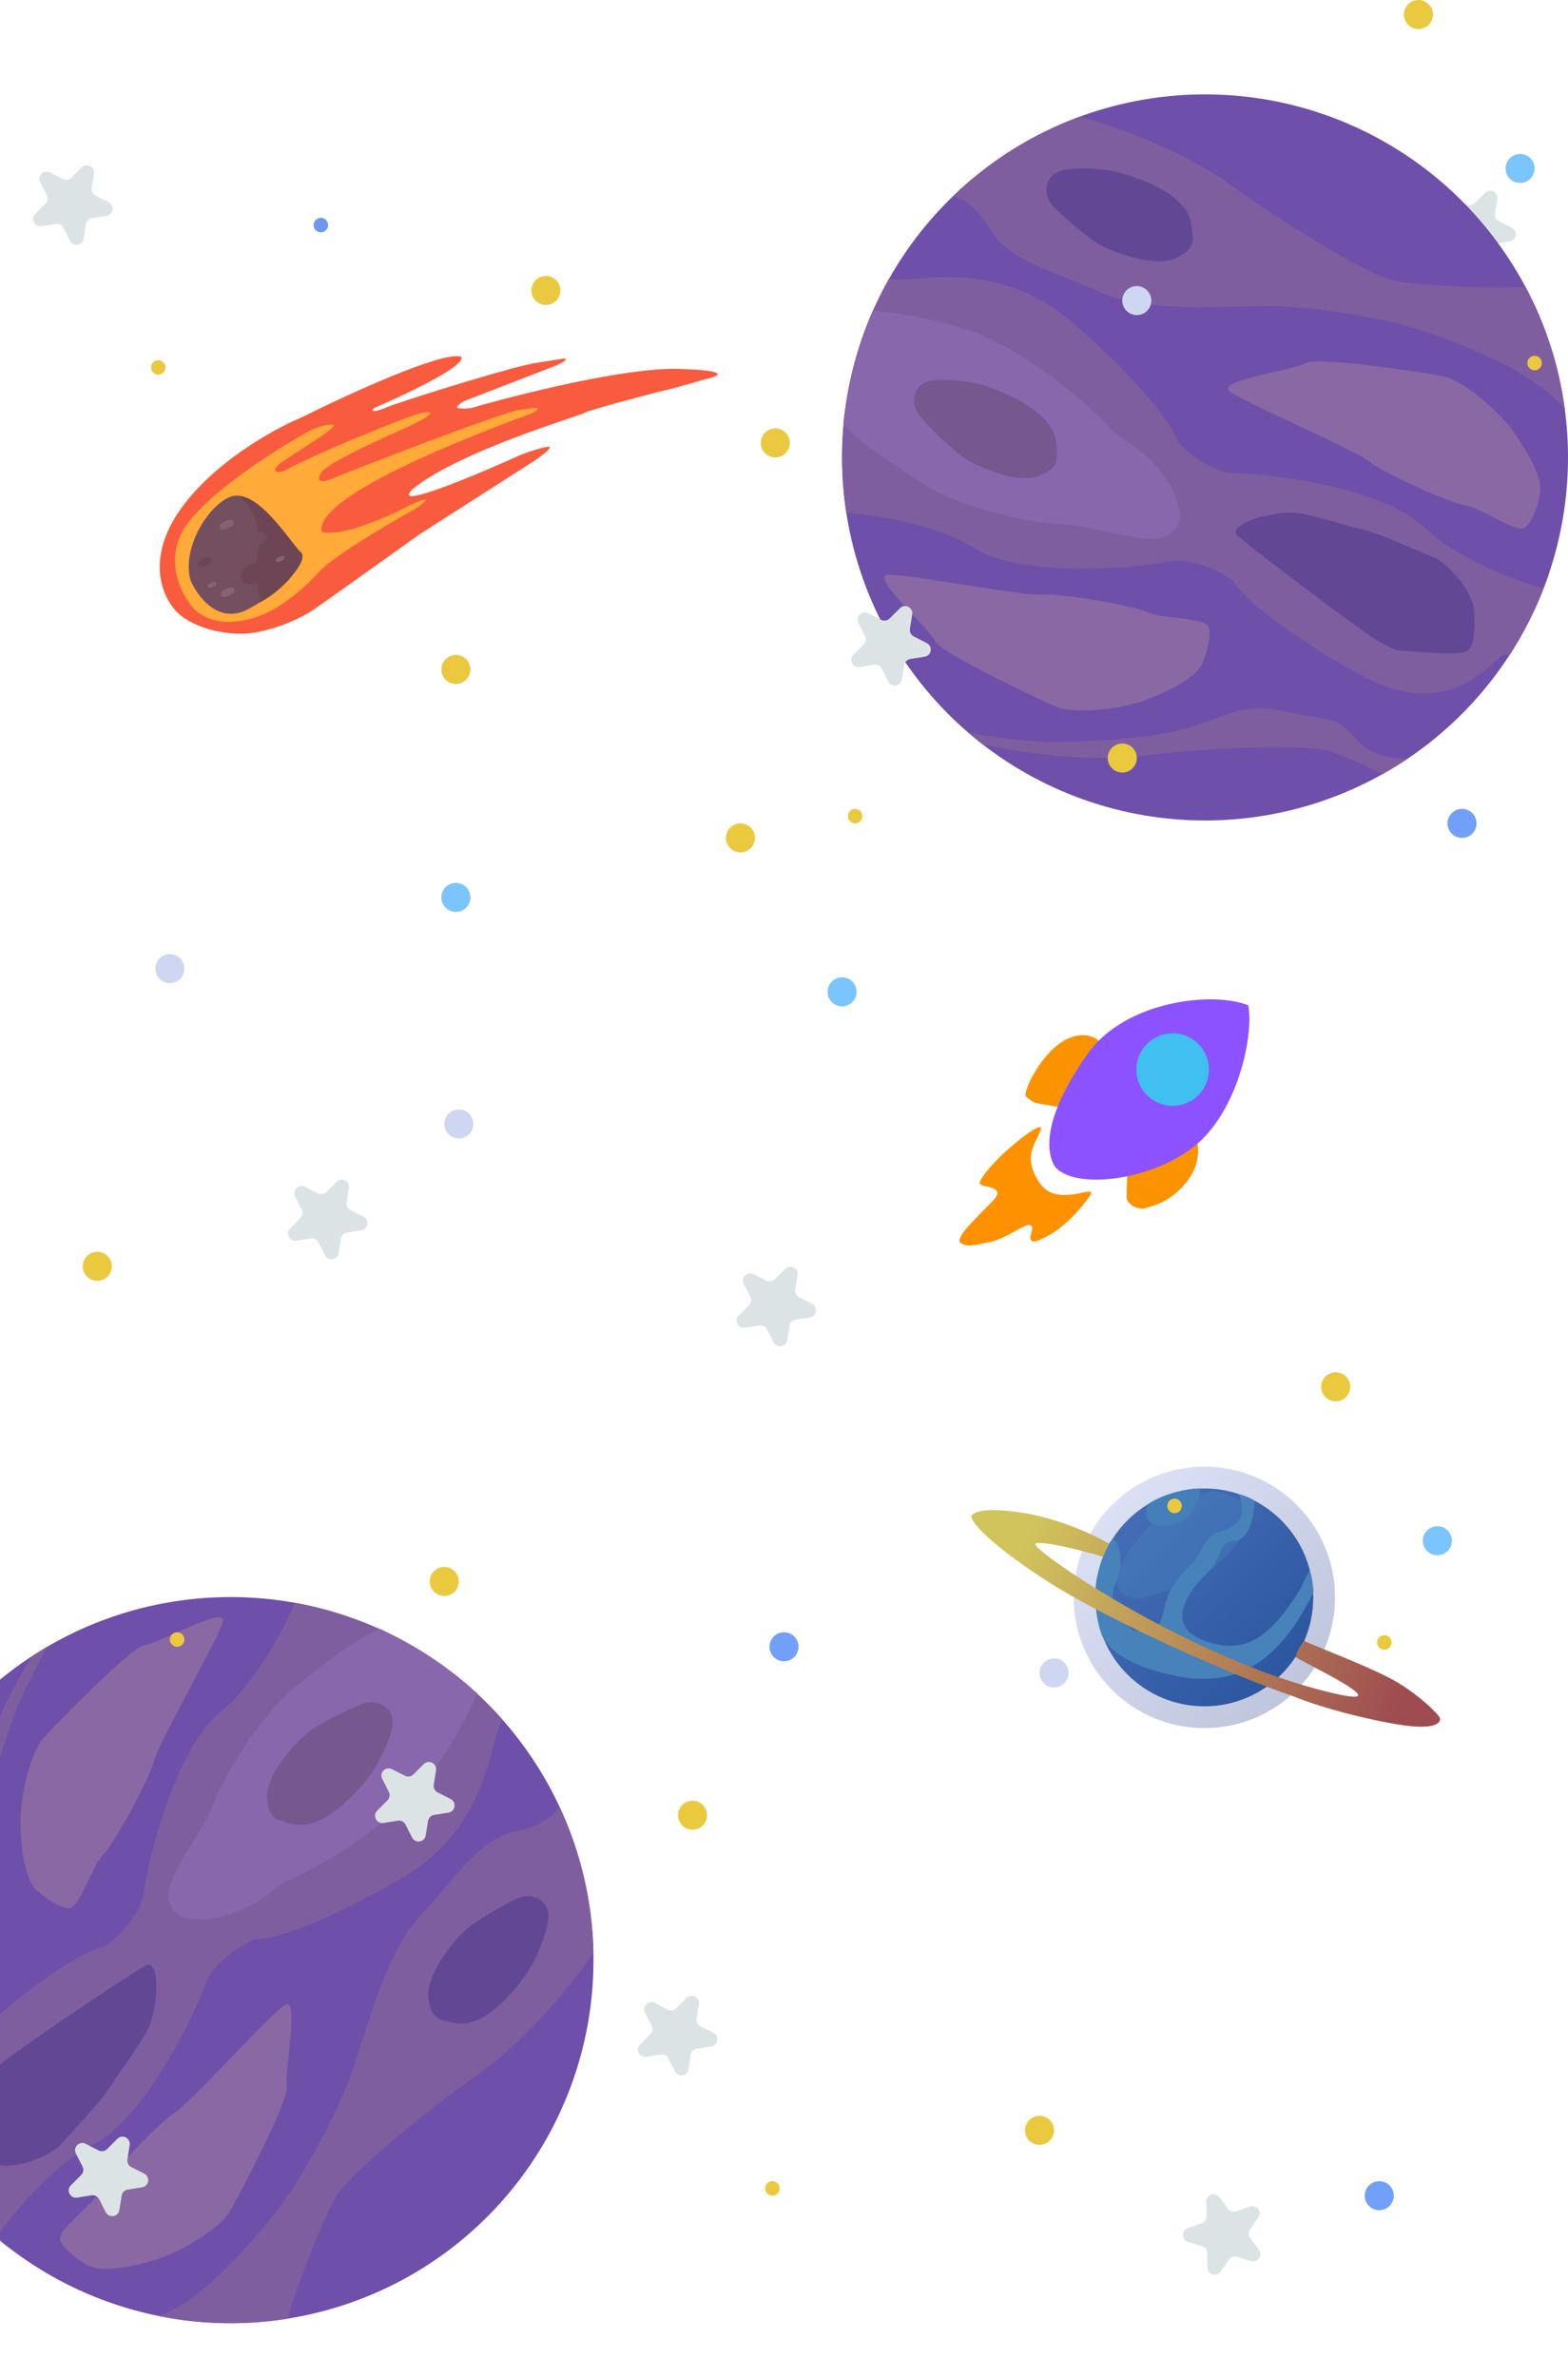 <svg width="1080" height="1637" viewBox="0 0 1080 1637" fill="none" xmlns="http://www.w3.org/2000/svg">
<path d="M994.27 142.996C992.071 138.68 996.68 134.072 1001 136.271L1009.94 140.829C1011.87 141.812 1014.22 141.441 1015.75 139.909L1022.85 132.81C1026.27 129.385 1032.08 132.343 1031.32 137.127L1029.75 147.044C1029.41 149.184 1030.49 151.298 1032.42 152.281L1041.36 156.84C1045.68 159.039 1044.66 165.476 1039.88 166.233L1029.96 167.804C1027.82 168.143 1026.14 169.821 1025.8 171.96L1024.23 181.877C1023.48 186.661 1017.04 187.681 1014.84 183.365L1010.28 174.419C1009.3 172.489 1007.18 171.411 1005.04 171.75L995.127 173.321C990.343 174.079 987.385 168.272 990.81 164.847L997.909 157.747C999.441 156.216 999.812 153.872 998.829 151.942L994.27 142.996Z" fill="#DCE3E4"/>
<path d="M716.229 814.803C703.671 796.375 713.48 787.655 716.852 778.031C720.225 768.407 682.11 798.899 675.001 813.553C672.976 817.729 684.262 816.284 686.684 820.244C687.823 822.106 685.82 824.91 684.294 826.472C669.55 841.567 657.131 853.05 661.946 856.15C666.761 859.251 673.149 856.798 680.188 855.685C692.461 853.743 706.25 841.978 709.647 843.667C713.045 845.357 708.741 850.768 709.811 853.284C711.237 856.641 715.54 854.19 721.191 851.349C726.841 848.507 738.349 840.632 750.262 824.13C758.328 812.956 728.774 833.211 716.229 814.803Z" fill="#FE9100"/>
<path d="M732.148 717.014C744.068 709.802 753.33 713.595 756.471 716.393L824.441 786.03C825.96 790.788 826.46 803.279 816.305 815.181C803.611 830.06 790.884 830.796 788.695 832.003C786.944 832.968 782.684 831.663 780.773 830.889C779.239 829.832 776.14 827.209 776.022 825.172C775.905 823.136 776.23 812.915 776.408 808.059L729.351 762.063C728.15 762.231 724.994 761.451 721.429 760.949C717.864 760.448 714.002 759.906 711.171 758.498C706.072 755.257 706.183 754.465 706.35 753.276C706.589 751.581 707.706 748.418 708.245 746.979C711.246 739.995 720.229 724.225 732.148 717.014Z" fill="#FB9300"/>
<path d="M749.096 725.762C775.316 688.65 836.467 682.501 859.823 692.348C863.191 711.503 854.559 756.236 829.977 782.572C802.895 811.585 741.746 821.168 726.573 803.383C718.41 789.613 722.162 763.885 749.096 725.762Z" fill="#8C52FF"/>
<circle cx="807.669" cy="736.519" r="25" transform="rotate(8 807.669 736.519)" fill="#40C0F1"/>
<circle cx="830" cy="315" r="250" fill="#6E4FA9"/>
<path fill-rule="evenodd" clip-rule="evenodd" d="M849.203 128.408C812.379 101.97 763.839 85.444 743.614 80.327C710.724 92.438 681.084 111.266 656.354 135.147C661.654 136.05 672.149 141.376 681.913 157.753C692.04 174.741 710.849 182.145 733.113 190.91C740.668 193.884 748.621 197.015 756.767 200.73C782.902 212.649 819.328 211.873 852.552 211.165C860.201 211.002 867.681 210.843 874.826 210.843C905.371 210.843 946.834 218.933 963.748 222.978C995.295 231.691 1056.41 254.327 1077.82 281.839C1073.8 251.514 1064.35 222.905 1050.47 197.023C1047.13 199.192 973.264 197.401 957.438 192.514C941.558 187.61 895.642 161.75 849.203 128.408ZM580 315C580 270.193 591.788 228.138 612.432 191.769C616.074 193.023 622.467 192.531 630.884 191.883H630.884C655.729 189.969 698.214 186.696 739.686 222.978C791.934 268.686 809.015 295.955 811.024 303.877C817.555 311.292 835.038 326.124 852.722 326.124C874.826 326.124 952.695 335.73 980.828 363.034C1003.34 384.877 1044.46 400.112 1062.21 405C1063.77 401.841 1065.5 398.106 1067.29 393.928C1060.35 414.785 1050.74 434.421 1038.87 452.43C1037.95 448.114 1035.1 450.706 1029.73 455.58C1016.54 467.566 988.15 493.359 935.892 464.176C875.283 430.33 852.906 407.208 849.294 399.877C841.364 393.982 821.179 383.109 803.882 386.786C782.26 391.382 704.096 398.175 670.9 377.317C644.504 360.731 601.467 354.356 582.901 353.209C580.991 340.752 580 327.992 580 315ZM666.937 504.507C670.006 507.15 673.14 509.719 676.336 512.213C698.716 517.581 745.61 525.213 787.739 520.281C844.52 513.634 897.216 513.276 913.483 516.686C920.393 518.135 936.256 525.189 952.327 533.079C958.326 529.707 964.171 526.094 969.851 522.254C959.584 522.528 945.168 520.777 935.892 510.761C922.677 496.491 920.3 496.113 906.313 493.888C901.251 493.083 894.668 492.036 885.501 490.001C863.104 485.029 852.117 489.128 836.946 494.787C828.748 497.845 819.329 501.359 806.228 504.143C776.351 510.494 734.112 511.201 716.727 510.761C703.713 509.979 685.648 508.011 666.937 504.507Z" fill="#7F5EA0"/>
<path fill-rule="evenodd" clip-rule="evenodd" d="M580.821 291.592C583.401 269.073 588.803 241.913 601.093 214.117C625.358 215.711 653.875 222.469 669.633 228.276C703.812 240.871 745.748 273.724 766.456 296.597C768.123 298.439 770.927 300.294 774.417 302.602C783.863 308.85 798.333 318.422 808.905 340.063C809.106 341.006 809.532 342.235 810.027 343.662C812.405 350.52 816.376 361.971 804.595 368.499C795.612 373.478 779.637 369.927 762.886 366.204C752.067 363.799 740.925 361.322 731.134 361.025C711.612 360.432 663.748 350.271 639.302 335.064C616.66 320.978 591.699 304.814 580.821 291.592Z" fill="#8867AC"/>
<path d="M722.124 292.006C724.733 295.672 728.126 299.661 727.847 313.88C728.29 316.678 726.886 321.9 720.607 325.331C714.084 328.895 710.212 330.015 699.372 328.694C690.891 327.661 670.196 320.748 659.742 312.179C649.92 304.128 640.134 293.854 634.621 287.809C627.772 280.3 627.517 268.797 636.436 263.74C645.355 258.682 671.224 263.619 674.751 264.579C690.325 268.818 713.383 279.722 722.124 292.006Z" fill="#76578E"/>
<path d="M814.307 141.553C817.165 145.029 820.827 148.771 821.541 162.975C822.178 165.735 821.142 171.042 815.118 174.903C808.859 178.913 805.074 180.3 794.169 179.739C785.636 179.3 764.51 173.848 753.483 166.028C743.124 158.682 732.645 149.116 726.723 143.47C719.367 136.457 718.311 125.001 726.855 119.333C735.399 113.666 761.55 116.786 765.135 117.498C780.967 120.641 804.73 129.909 814.307 141.553Z" fill="#624795"/>
<path d="M989 384.5C993.149 386.242 1011 400.674 1015 418C1015.64 420.761 1017.02 444.14 1011 448C1004.74 452.011 974.906 448.561 964 448C955.467 447.561 934.409 431.112 923.382 423.293C913.023 415.947 858.422 374.646 852.5 369C845.144 361.987 870.5 353 889.5 353C899.753 353 928.415 362.289 932 363C947.832 366.143 964 374 989 384.5Z" fill="#624795"/>
<path d="M1042.22 297.002C1044.83 300.668 1061.28 323.267 1061 337.485C1061.44 340.284 1056.28 360.069 1050 363.5C1043.48 367.065 1019.84 349.321 1009 348C1000.52 346.967 952.954 326.069 942.5 317.5C932.678 309.449 852.013 275.104 846.5 269.059C839.651 261.55 890.581 255.057 899.5 250C908.419 244.942 991.322 258.292 994.849 259.252C1010.42 263.492 1033.48 284.718 1042.22 297.002Z" fill="#8A68A3"/>
<path d="M788.613 482.223C792.826 480.642 819.098 471.104 826.818 459.16C828.75 457.088 835.533 437.797 832.246 431.441C828.831 424.839 799.313 426.331 789.588 421.365C781.979 417.478 730.86 408.206 717.401 409.464C704.756 410.646 618.677 394.012 610.726 395.941C600.849 398.336 639.441 432.199 644.007 441.379C648.573 450.559 724.768 485.851 728.229 487.027C743.512 492.221 774.497 487.518 788.613 482.223Z" fill="#8A68A3"/>
<circle cx="158.772" cy="1349.77" r="250" transform="rotate(109 158.772 1349.77)" fill="#6E4FA9"/>
<path fill-rule="evenodd" clip-rule="evenodd" d="M328.946 1428.68C365.933 1402.47 397.361 1361.95 408.784 1344.49C408.04 1309.45 399.889 1275.3 385.36 1244.14C382.78 1248.86 374.328 1257.05 355.664 1260.95C336.305 1264.99 323.18 1280.37 307.645 1298.56C302.373 1304.74 296.823 1311.24 290.658 1317.73C270.88 1338.56 259.755 1373.26 249.607 1404.9C247.271 1412.19 244.987 1419.31 242.66 1426.07C232.716 1454.95 211.568 1491.52 202.237 1506.19C183.727 1533.18 142.426 1583.6 109.444 1594.89C139.425 1600.96 169.554 1601.33 198.544 1596.64C197.581 1592.77 223.321 1523.52 233.094 1510.14C242.902 1496.73 282.302 1461.73 328.946 1428.68ZM240.164 1113.39C282.53 1127.98 318.455 1152.82 346.122 1184.18C343.75 1187.21 342.135 1193.42 340.007 1201.59L340.007 1201.59C333.728 1225.7 322.991 1266.94 275.184 1294.34C214.956 1328.86 183.611 1336.13 175.467 1335.45C166.329 1339.21 146.614 1350.91 140.857 1367.63C133.66 1388.53 99.225 1459.03 64.25 1476.74C36.27 1490.91 8.474 1524.84 -1.927 1540.03C0.554 1542.54 3.524 1545.38 6.891 1548.43C-10.571 1535.09 -26.01 1519.61 -39.173 1502.52C-34.792 1503.05 -36.313 1499.51 -39.175 1492.85C-46.213 1476.48 -61.358 1441.24 -16.753 1401.33C34.982 1355.04 64.13 1341.41 72.237 1340.38C80.394 1334.8 97.245 1319.26 99.4 1301.71C102.094 1279.77 121.119 1203.65 151.647 1179.05C175.924 1159.49 195.963 1120.88 203.092 1103.7C215.492 1105.95 227.88 1109.16 240.164 1113.39ZM32.678 1133.9C29.18 1135.94 25.73 1138.06 22.331 1140.27C9.969 1159.69 -12.514 1201.54 -21.566 1242.98C-33.767 1298.83 -50.586 1348.77 -59.106 1363.04C-62.725 1369.11 -74.559 1381.81 -87.252 1394.44C-86.016 1401.2 -84.504 1407.91 -82.722 1414.53C-79.638 1404.73 -73.29 1391.67 -60.8 1386.16C-43.004 1378.31 -41.872 1376.19 -35.215 1363.69C-32.806 1359.16 -29.673 1353.28 -24.764 1345.27C-12.772 1325.72 -13.07 1313.99 -13.482 1297.81C-13.704 1289.06 -13.96 1279.01 -12.328 1265.72C-8.605 1235.4 4.478 1195.23 10.554 1178.94C15.53 1166.89 23.272 1150.45 32.678 1133.9Z" fill="#7F5EA0"/>
<path fill-rule="evenodd" clip-rule="evenodd" d="M262.029 1121.79C282.481 1131.56 306.403 1145.51 328.683 1166.18C319.276 1188.6 303.602 1213.37 292.982 1226.38C269.945 1254.59 225.229 1283.55 196.86 1295.68C194.575 1296.66 191.909 1298.71 188.59 1301.25C179.608 1308.15 165.846 1318.72 141.942 1321.67C140.985 1321.55 139.684 1321.55 138.174 1321.56C130.915 1321.57 118.796 1321.6 116.458 1308.33C114.676 1298.22 123.234 1284.27 132.208 1269.64C138.004 1260.2 143.973 1250.47 147.442 1241.31C154.358 1223.04 179.549 1181.09 201.887 1162.93C222.576 1146.11 245.986 1127.77 262.029 1121.79Z" fill="#8867AC"/>
<path d="M215.634 1255.26C211.318 1256.53 206.442 1258.44 193.089 1253.55C190.299 1253.06 185.819 1250.03 184.619 1242.98C183.372 1235.65 183.574 1231.62 188.352 1221.8C192.09 1214.12 205.364 1196.8 216.87 1189.71C227.68 1183.04 240.58 1177.13 248.091 1173.89C257.421 1169.86 268.379 1173.36 270.258 1183.44C272.136 1193.52 259.046 1216.37 256.99 1219.4C247.911 1232.74 230.095 1250.99 215.634 1255.26Z" fill="#76578E"/>
<path d="M327.879 1391.4C323.662 1392.97 318.931 1395.22 305.269 1391.27C302.451 1390.97 297.771 1388.26 296.082 1381.31C294.327 1374.09 294.248 1370.06 298.329 1359.93C301.522 1352 313.556 1333.8 324.539 1325.92C334.858 1318.52 347.314 1311.73 354.58 1307.97C363.606 1303.29 374.782 1306.03 377.359 1315.95C379.936 1325.87 368.472 1349.58 366.632 1352.74C358.506 1366.69 342.006 1386.14 327.879 1391.4Z" fill="#624795"/>
<path d="M41.293 1477.48C38.295 1480.84 18.837 1493.02 1.153 1491.16C-1.664 1490.86 -24.221 1484.56 -25.91 1477.61C-27.665 1470.39 -14.69 1443.3 -10.609 1433.17C-7.416 1425.25 14.993 1410.69 25.976 1402.81C36.295 1395.41 93.122 1357.23 100.388 1353.47C109.414 1348.79 109.656 1375.69 103.471 1393.66C100.133 1403.35 82.019 1427.43 80.179 1430.59C72.052 1444.53 59.36 1457.26 41.293 1477.48Z" fill="#624795"/>
<path d="M106.696 1556.29C102.38 1557.57 75.658 1565.76 62.305 1560.87C59.515 1560.37 42.489 1549.05 41.289 1542C40.042 1534.67 64.515 1518.1 69.293 1508.28C73.031 1500.59 108.276 1462.42 119.782 1455.33C130.592 1448.66 189.327 1383.57 196.838 1380.33C206.167 1376.3 195.725 1426.57 197.603 1436.65C199.482 1446.73 159.868 1520.77 157.812 1523.79C148.733 1537.13 121.157 1552.03 106.696 1556.29Z" fill="#8A68A3"/>
<path d="M14.134 1256.2C14.257 1260.7 14.722 1288.64 23.502 1299.83C24.832 1302.33 40.864 1315.02 47.943 1313.99C55.297 1312.91 63.497 1284.51 71.359 1276.93C77.511 1271 102.921 1225.69 106.113 1212.55C109.112 1200.21 152.864 1124.24 153.63 1116.09C154.58 1105.97 109.998 1131.44 99.832 1132.77C89.665 1134.1 31.49 1194.65 29.251 1197.54C19.364 1210.3 13.722 1241.13 14.134 1256.2Z" fill="#8A68A3"/>
<circle cx="829.539" cy="1100" r="75" fill="#295DA6"/>
<circle cx="829.539" cy="1100" r="90" fill="url(#paint0_linear_179_3)" fill-opacity="0.3"/>
<path d="M832.042 1027.47C836.256 1026.93 841.099 1025.86 852.591 1032.64C855.085 1033.54 858.698 1037.14 858.574 1044.08C858.444 1051.28 857.553 1055.1 851.417 1063.74C846.616 1070.5 831.311 1084.98 819.43 1089.96C808.267 1094.64 795.304 1098.27 787.791 1100.2C778.458 1102.59 768.938 1097.52 768.964 1087.59C768.991 1077.66 785.094 1057.85 787.524 1055.28C798.255 1043.94 817.924 1029.28 832.042 1027.47Z" fill="#4B8DC1" fill-opacity="0.3"/>
<path d="M790.422 1046.04C788.822 1042.84 789.755 1037.67 790.422 1036C802.039 1028 819.039 1025 825.539 1025C827.6 1025 825.384 1034.54 821.922 1039.54C816.422 1047.49 811.922 1050.04 802.422 1051.04C796.922 1051.04 792.022 1049.24 790.422 1046.04Z" fill="#457FB9"/>
<path d="M755.928 1084.78C755.928 1084.78 757.93 1073.82 763.934 1062.87C769.393 1052.9 774.442 1075.81 770.439 1084.78C766.436 1093.74 764.436 1101.45 768.438 1109.68C771.268 1115.5 780.446 1122.63 780.446 1122.63C780.446 1122.63 794.457 1125.12 798.96 1117.15C803.464 1109.18 798.96 1098.23 819.976 1077.81C827.217 1072.51 827.481 1058.56 839.991 1054.9C865.51 1047.43 851.776 1028.72 853.501 1029C856.503 1029.5 863.508 1032.49 864.008 1033.49C864.509 1034.48 863.008 1059.88 850.999 1060.88C838.99 1061.87 843.493 1068.85 833.486 1081.3C819.142 1094.25 800.962 1119.24 828.983 1129.6C857.003 1139.96 874.016 1128.61 895.032 1095.24L902.037 1081.29C904.038 1087.27 904.539 1092.75 904.539 1096.73C875.017 1157.49 840.491 1156 824.98 1156C813.735 1156 766.025 1147.3 758.43 1124.62C752.926 1108.19 754.427 1089.76 755.928 1084.78Z" fill="#4882BA"/>
<path d="M759.539 1072L764.039 1063C729.039 1043.5 699.039 1041 699.039 1041C699.039 1041 675.039 1037.5 669.64 1043.11C666.039 1044.5 676.94 1060.11 720.14 1088.11C763.34 1116.11 850.539 1154.5 890.539 1168C912.039 1177 951.94 1186.61 971.14 1188.61C990.34 1190.61 992.807 1185.45 991.64 1182.61C988.807 1178.78 979.04 1168.61 962.64 1158.61C946.24 1148.61 899.039 1131 898.539 1130C898.039 1129 892.039 1139 892.539 1141C893.039 1143 979.94 1183.01 905.14 1162.61C811.64 1137.11 709.64 1066.61 713.14 1063.11C715.94 1060.31 746.872 1068 759.539 1072Z" fill="url(#paint1_linear_179_3)"/>
<path d="M591.27 428.996C589.071 424.68 593.68 420.072 597.995 422.271L606.942 426.829C608.872 427.812 611.215 427.441 612.747 425.909L619.847 418.81C623.272 415.385 629.079 418.343 628.321 423.127L626.75 433.044C626.411 435.184 627.489 437.298 629.419 438.281L638.365 442.84C642.681 445.039 641.661 451.476 636.877 452.233L626.96 453.804C624.821 454.143 623.143 455.821 622.804 457.96L621.233 467.877C620.475 472.661 614.039 473.681 611.84 469.365L607.281 460.419C606.298 458.489 604.184 457.411 602.044 457.75L592.127 459.321C587.343 460.079 584.385 454.272 587.81 450.847L594.909 443.747C596.441 442.216 596.812 439.872 595.829 437.942L591.27 428.996Z" fill="#DCE3E4"/>
<path d="M27.702 125.426C25.503 121.11 30.111 116.502 34.427 118.701L43.373 123.26C45.303 124.243 47.647 123.872 49.178 122.34L56.278 115.24C59.703 111.815 65.51 114.774 64.752 119.558L63.182 129.475C62.843 131.614 63.92 133.729 65.85 134.712L74.796 139.27C79.112 141.469 78.093 147.906 73.308 148.664L63.392 150.235C61.252 150.573 59.574 152.251 59.235 154.391L57.665 164.308C56.907 169.092 50.47 170.111 48.271 165.796L43.713 156.849C42.729 154.919 40.615 153.842 38.476 154.181L28.559 155.752C23.775 156.509 20.816 150.703 24.241 147.278L31.341 140.178C32.872 138.646 33.244 136.302 32.26 134.372L27.702 125.426Z" fill="#DCE3E4"/>
<path d="M512.271 883.995C510.072 879.68 514.68 875.071 518.996 877.27L527.942 881.829C529.872 882.812 532.216 882.441 533.748 880.909L540.847 873.809C544.272 870.384 550.079 873.343 549.321 878.127L547.751 888.044C547.412 890.183 548.489 892.298 550.419 893.281L559.365 897.84C563.681 900.038 562.662 906.475 557.878 907.233L547.961 908.804C545.821 909.143 544.143 910.821 543.804 912.96L542.234 922.877C541.476 927.661 535.039 928.68 532.84 924.365L528.282 915.418C527.298 913.488 525.184 912.411 523.045 912.75L513.128 914.321C508.344 915.078 505.385 909.272 508.81 905.847L515.91 898.747C517.441 897.215 517.813 894.872 516.829 892.941L512.271 883.995Z" fill="#DCE3E4"/>
<path d="M263.27 1225C261.071 1220.68 265.68 1216.07 269.995 1218.27L278.942 1222.83C280.872 1223.81 283.215 1223.44 284.747 1221.91L291.847 1214.81C295.272 1211.38 301.079 1214.34 300.321 1219.13L298.75 1229.04C298.411 1231.18 299.489 1233.3 301.419 1234.28L310.365 1238.84C314.681 1241.04 313.661 1247.48 308.877 1248.23L298.96 1249.8C296.821 1250.14 295.143 1251.82 294.804 1253.96L293.233 1263.88C292.475 1268.66 286.039 1269.68 283.84 1265.36L279.281 1256.42C278.298 1254.49 276.184 1253.41 274.044 1253.75L264.127 1255.32C259.343 1256.08 256.385 1250.27 259.81 1246.85L266.909 1239.75C268.441 1238.22 268.812 1235.87 267.829 1233.94L263.27 1225Z" fill="#DCE3E4"/>
<path d="M444.27 1386C442.071 1381.68 446.68 1377.07 450.995 1379.27L459.942 1383.83C461.872 1384.81 464.215 1384.44 465.747 1382.91L472.847 1375.81C476.272 1372.38 482.079 1375.34 481.321 1380.13L479.75 1390.04C479.411 1392.18 480.489 1394.3 482.419 1395.28L491.365 1399.84C495.681 1402.04 494.661 1408.48 489.877 1409.23L479.96 1410.8C477.821 1411.14 476.143 1412.82 475.804 1414.96L474.233 1424.88C473.475 1429.66 467.039 1430.68 464.84 1426.36L460.281 1417.42C459.298 1415.49 457.184 1414.41 455.044 1414.75L445.127 1416.32C440.343 1417.08 437.385 1411.27 440.81 1407.85L447.909 1400.75C449.441 1399.22 449.812 1396.87 448.829 1394.94L444.27 1386Z" fill="#DCE3E4"/>
<path d="M52.27 1483C50.072 1478.68 54.68 1474.07 58.995 1476.27L67.942 1480.83C69.872 1481.81 72.215 1481.44 73.747 1479.91L80.847 1472.81C84.272 1469.38 90.079 1472.34 89.321 1477.13L87.75 1487.04C87.411 1489.18 88.489 1491.3 90.419 1492.28L99.365 1496.84C103.681 1499.04 102.661 1505.48 97.877 1506.23L87.96 1507.8C85.821 1508.14 84.143 1509.82 83.804 1511.96L82.233 1521.88C81.475 1526.66 75.039 1527.68 72.84 1523.36L68.281 1514.42C67.298 1512.49 65.184 1511.41 63.044 1511.75L53.127 1513.32C48.343 1514.08 45.385 1508.27 48.809 1504.85L55.909 1497.75C57.441 1496.22 57.812 1493.87 56.829 1491.94L52.27 1483Z" fill="#DCE3E4"/>
<path d="M203.27 823.995C201.071 819.68 205.68 815.071 209.995 817.27L218.942 821.829C220.872 822.812 223.215 822.441 224.747 820.909L231.847 813.809C235.272 810.384 241.079 813.343 240.321 818.127L238.75 828.044C238.411 830.183 239.489 832.298 241.419 833.281L250.365 837.84C254.681 840.038 253.661 846.475 248.877 847.233L238.96 848.804C236.821 849.143 235.143 850.821 234.804 852.96L233.233 862.877C232.475 867.661 226.039 868.68 223.84 864.365L219.281 855.418C218.298 853.488 216.184 852.411 214.044 852.75L204.127 854.321C199.343 855.078 196.385 849.272 199.81 845.847L206.909 838.747C208.441 837.215 208.812 834.872 207.829 832.941L203.27 823.995Z" fill="#DCE3E4"/>
<circle cx="950" cy="1512" r="10" fill="#72A0F9"/>
<circle cx="477" cy="1250" r="10" fill="#EBC93E"/>
<circle cx="990" cy="1061" r="10" fill="#7BC5FF"/>
<circle cx="109" cy="253" r="5" fill="#EBC93E"/>
<circle cx="1057" cy="250" r="5" fill="#EBC93E"/>
<circle cx="376" cy="200" r="10" fill="#EBC93E"/>
<circle cx="314" cy="461" r="10" fill="#EBC93E"/>
<path d="M814 1037C814 1039.76 811.762 1042 809 1042C806.239 1042 804 1039.76 804 1037C804 1034.24 806.239 1032 809 1032C811.762 1032 814 1034.24 814 1037Z" fill="#EBC93E"/>
<circle cx="716" cy="1467" r="10" fill="#EBC93E"/>
<path d="M958.5 1131C958.5 1133.76 956.261 1136 953.5 1136C950.739 1136 948.5 1133.76 948.5 1131C948.5 1128.24 950.739 1126 953.5 1126C956.261 1126 958.5 1128.24 958.5 1131Z" fill="#EBC93E"/>
<circle cx="221" cy="155" r="5" fill="#7097ED"/>
<circle cx="5" cy="5" r="5" transform="matrix(-1 0 0 1 537 1502)" fill="#EBC93E"/>
<circle cx="726" cy="1152" r="10" fill="#CFD6F1"/>
<circle cx="920" cy="955" r="10" fill="#EBC93E"/>
<circle cx="540" cy="1134" r="10" fill="#72A0F9"/>
<circle cx="67" cy="872" r="10" fill="#EBC93E"/>
<circle cx="580" cy="683" r="10" fill="#7BC5FF"/>
<circle cx="306" cy="1089" r="10" fill="#EBC93E"/>
<circle cx="5" cy="5" r="5" transform="matrix(-1 0 0 1 127 1124)" fill="#EBC93E"/>
<circle cx="316" cy="774" r="10" fill="#CFD6F1"/>
<circle cx="117" cy="667" r="10" fill="#CFD6F1"/>
<circle cx="510" cy="577" r="10" fill="#EBC93E"/>
<circle cx="1007" cy="567" r="10" fill="#72A0F9"/>
<circle cx="534" cy="305" r="10" fill="#EBC93E"/>
<circle cx="1047" cy="116" r="10" fill="#7BC5FF"/>
<circle cx="314" cy="618" r="10" fill="#7BC5FF"/>
<circle cx="773" cy="522" r="10" fill="#EBC93E"/>
<circle cx="5" cy="5" r="5" transform="matrix(-1 0 0 1 594 557)" fill="#EBC93E"/>
<circle cx="783" cy="207" r="10" fill="#CFD6F1"/>
<circle cx="977" cy="10" r="10" fill="#EBC93E"/>
<path d="M818.291 1543.77C813.659 1542.35 813.546 1535.83 818.125 1534.26L827.619 1530.99C829.667 1530.28 831.028 1528.34 830.99 1526.17L830.815 1516.14C830.731 1511.29 836.893 1509.17 839.807 1513.04L845.85 1521.06C847.154 1522.79 849.423 1523.48 851.471 1522.78L860.965 1519.51C865.544 1517.93 869.466 1523.13 866.688 1527.1L860.929 1535.33C859.687 1537.1 859.728 1539.47 861.032 1541.2L867.074 1549.22C869.989 1553.09 866.251 1558.43 861.619 1557.01L852.017 1554.08C849.946 1553.44 847.702 1554.22 846.46 1555.99L840.701 1564.22C837.923 1568.18 831.69 1566.28 831.606 1561.44L831.431 1551.4C831.393 1549.23 829.965 1547.34 827.893 1546.7L818.291 1543.77Z" fill="#DCE3E4"/>
<path d="M122.667 353.126C99.981 387.062 113.004 413.125 122.351 421.915C133.536 432.791 157.699 438.608 175.259 435.642C192.819 432.676 208.6 424.809 215.379 420.259C220.802 416.618 266.71 383.861 288.986 367.938L367.972 317.362C372.004 314.647 379.768 308.938 378.571 307.821C377.374 306.705 365.249 310.77 359.336 312.942C327.595 327.335 268.155 352.232 284.327 336.681C316.553 310.556 399.803 286.201 402.991 284.172C406.18 282.142 458.133 268.513 459.253 268.496C460.149 268.482 477.784 263.473 486.49 260.971C495.341 259.088 503.917 255.064 467.414 254.028C430.91 252.991 357.028 271.554 324.65 280.965C322.319 281.251 317.185 281.651 315.297 280.964C313.409 280.276 317.451 277.494 319.708 276.189L383.464 251.544C385.784 250.475 390.267 248.151 389.645 247.414C389.022 246.677 387.675 246.91 387.08 247.118L370.315 249.736C356.697 251.415 291.401 271.557 268.086 279.73C263.205 281.923 254.22 285.274 257.331 281.132C279.5 271.621 322.567 251.199 317.477 245.604C304.46 241.717 239.143 271.748 208.112 287.249C189.083 295.068 145.352 319.19 122.667 353.126Z" fill="#F95B3E"/>
<path d="M129.474 360.153C111.13 384.611 124.993 410.2 134.217 419.937C150.828 435 176.927 426.196 187.9 419.911C193.517 416.922 207.866 407.4 220.331 393.222C231.121 382.178 268.235 360.327 285.443 350.782C288.343 348.931 293.911 345.017 292.973 344.165C292.036 343.314 284.154 346.981 280.33 348.921C266.136 356.302 234.535 370.107 221.675 366.278C214.863 338.491 359.526 287.363 364.758 285.226C368.944 283.517 370.178 282.166 370.272 281.704C370.961 281.033 369.29 280.241 357.088 282.435C342.033 285.249 238.815 325.304 230.6 328.907C222.385 332.509 216.52 332.714 221.494 325.167C225.473 319.129 260.474 302.918 277.478 295.567C284.037 292.638 297.018 286.304 296.464 284.4C295.945 283.786 292.922 283.239 284.982 285.963C272.003 290.417 222.017 310.471 198.007 322.999C196.258 324.134 192.184 326.026 189.886 324.508C189.501 323.73 189.056 322.505 191.654 320.261C193.466 317.73 230.908 295.63 229.822 293.108C228.952 291.09 219.822 293.863 215.365 295.502C194.378 306.862 147.819 335.696 129.474 360.153Z" fill="#FFAA39"/>
<path d="M131.213 399.473C124.231 374.602 148.467 341.078 163.087 341.296C177.707 341.513 193.249 365.484 206.239 379.357C211.173 384.625 204.67 391.237 202.77 393.807C200.477 397.863 191.843 408.143 171.196 419.343C150.55 430.543 135.939 410.763 131.213 399.473Z" fill="#744F60"/>
<path d="M177.45 366.215C176.236 350.461 164.993 341.564 164.993 341.564C181.833 342.889 201.925 375.934 207.073 380.148C212.221 384.361 200.841 397.057 197.748 400.397C190.881 407.811 182.957 412.832 178.845 414.872L177.442 401.727C174.245 402.761 167.487 403.378 166.036 397.576C164.584 391.773 172.149 388.53 176.113 387.633C177.617 383.502 177.345 383.148 178.718 374.97C182.357 374.764 183.659 371.594 183.855 370.035C183.527 368.285 181.786 365.071 177.45 366.215Z" fill="#6E4555"/>
<path d="M161.084 359.977C161.318 362.191 156.153 364.562 153.865 364.722C151.578 364.882 151.354 362.677 151.354 362.677C151.12 360.462 156.285 358.091 158.573 357.931C160.861 357.771 161.084 359.977 161.084 359.977Z" fill="#856371"/>
<path d="M196.077 384.106C196.223 385.489 192.995 386.971 191.565 387.072C190.135 387.172 189.996 385.793 189.996 385.793C189.849 384.409 193.078 382.927 194.507 382.827C195.937 382.727 196.077 384.106 196.077 384.106Z" fill="#856371"/>
<path d="M146.133 385.521C146.367 387.735 141.202 390.106 138.914 390.266C136.626 390.426 136.403 388.221 136.403 388.221C136.169 386.007 141.334 383.635 143.622 383.475C145.909 383.315 146.133 385.521 146.133 385.521Z" fill="#6E4555"/>
<path d="M161.664 406.486C161.898 408.7 156.733 411.071 154.445 411.231C152.158 411.391 151.934 409.186 151.934 409.186C151.7 406.972 156.865 404.6 159.153 404.44C161.441 404.28 161.664 406.486 161.664 406.486Z" fill="#856371"/>
<path d="M149.076 401.876C149.222 403.26 145.994 404.742 144.564 404.842C143.134 404.942 142.995 403.563 142.995 403.563C142.848 402.18 146.077 400.697 147.506 400.597C148.936 400.497 149.076 401.876 149.076 401.876Z" fill="#856371"/>
<defs>
<linearGradient id="paint0_linear_179_3" x1="773.539" y1="1030.5" x2="900.039" y2="1157" gradientUnits="userSpaceOnUse">
<stop stop-color="#8799E0"/>
<stop offset="1" stop-color="#2C408B"/>
</linearGradient>
<linearGradient id="paint1_linear_179_3" x1="705.539" y1="1061" x2="962.539" y2="1178.5" gradientUnits="userSpaceOnUse">
<stop stop-color="#D1C45C"/>
<stop offset="1" stop-color="#9E4C50"/>
</linearGradient>
</defs>
</svg>
